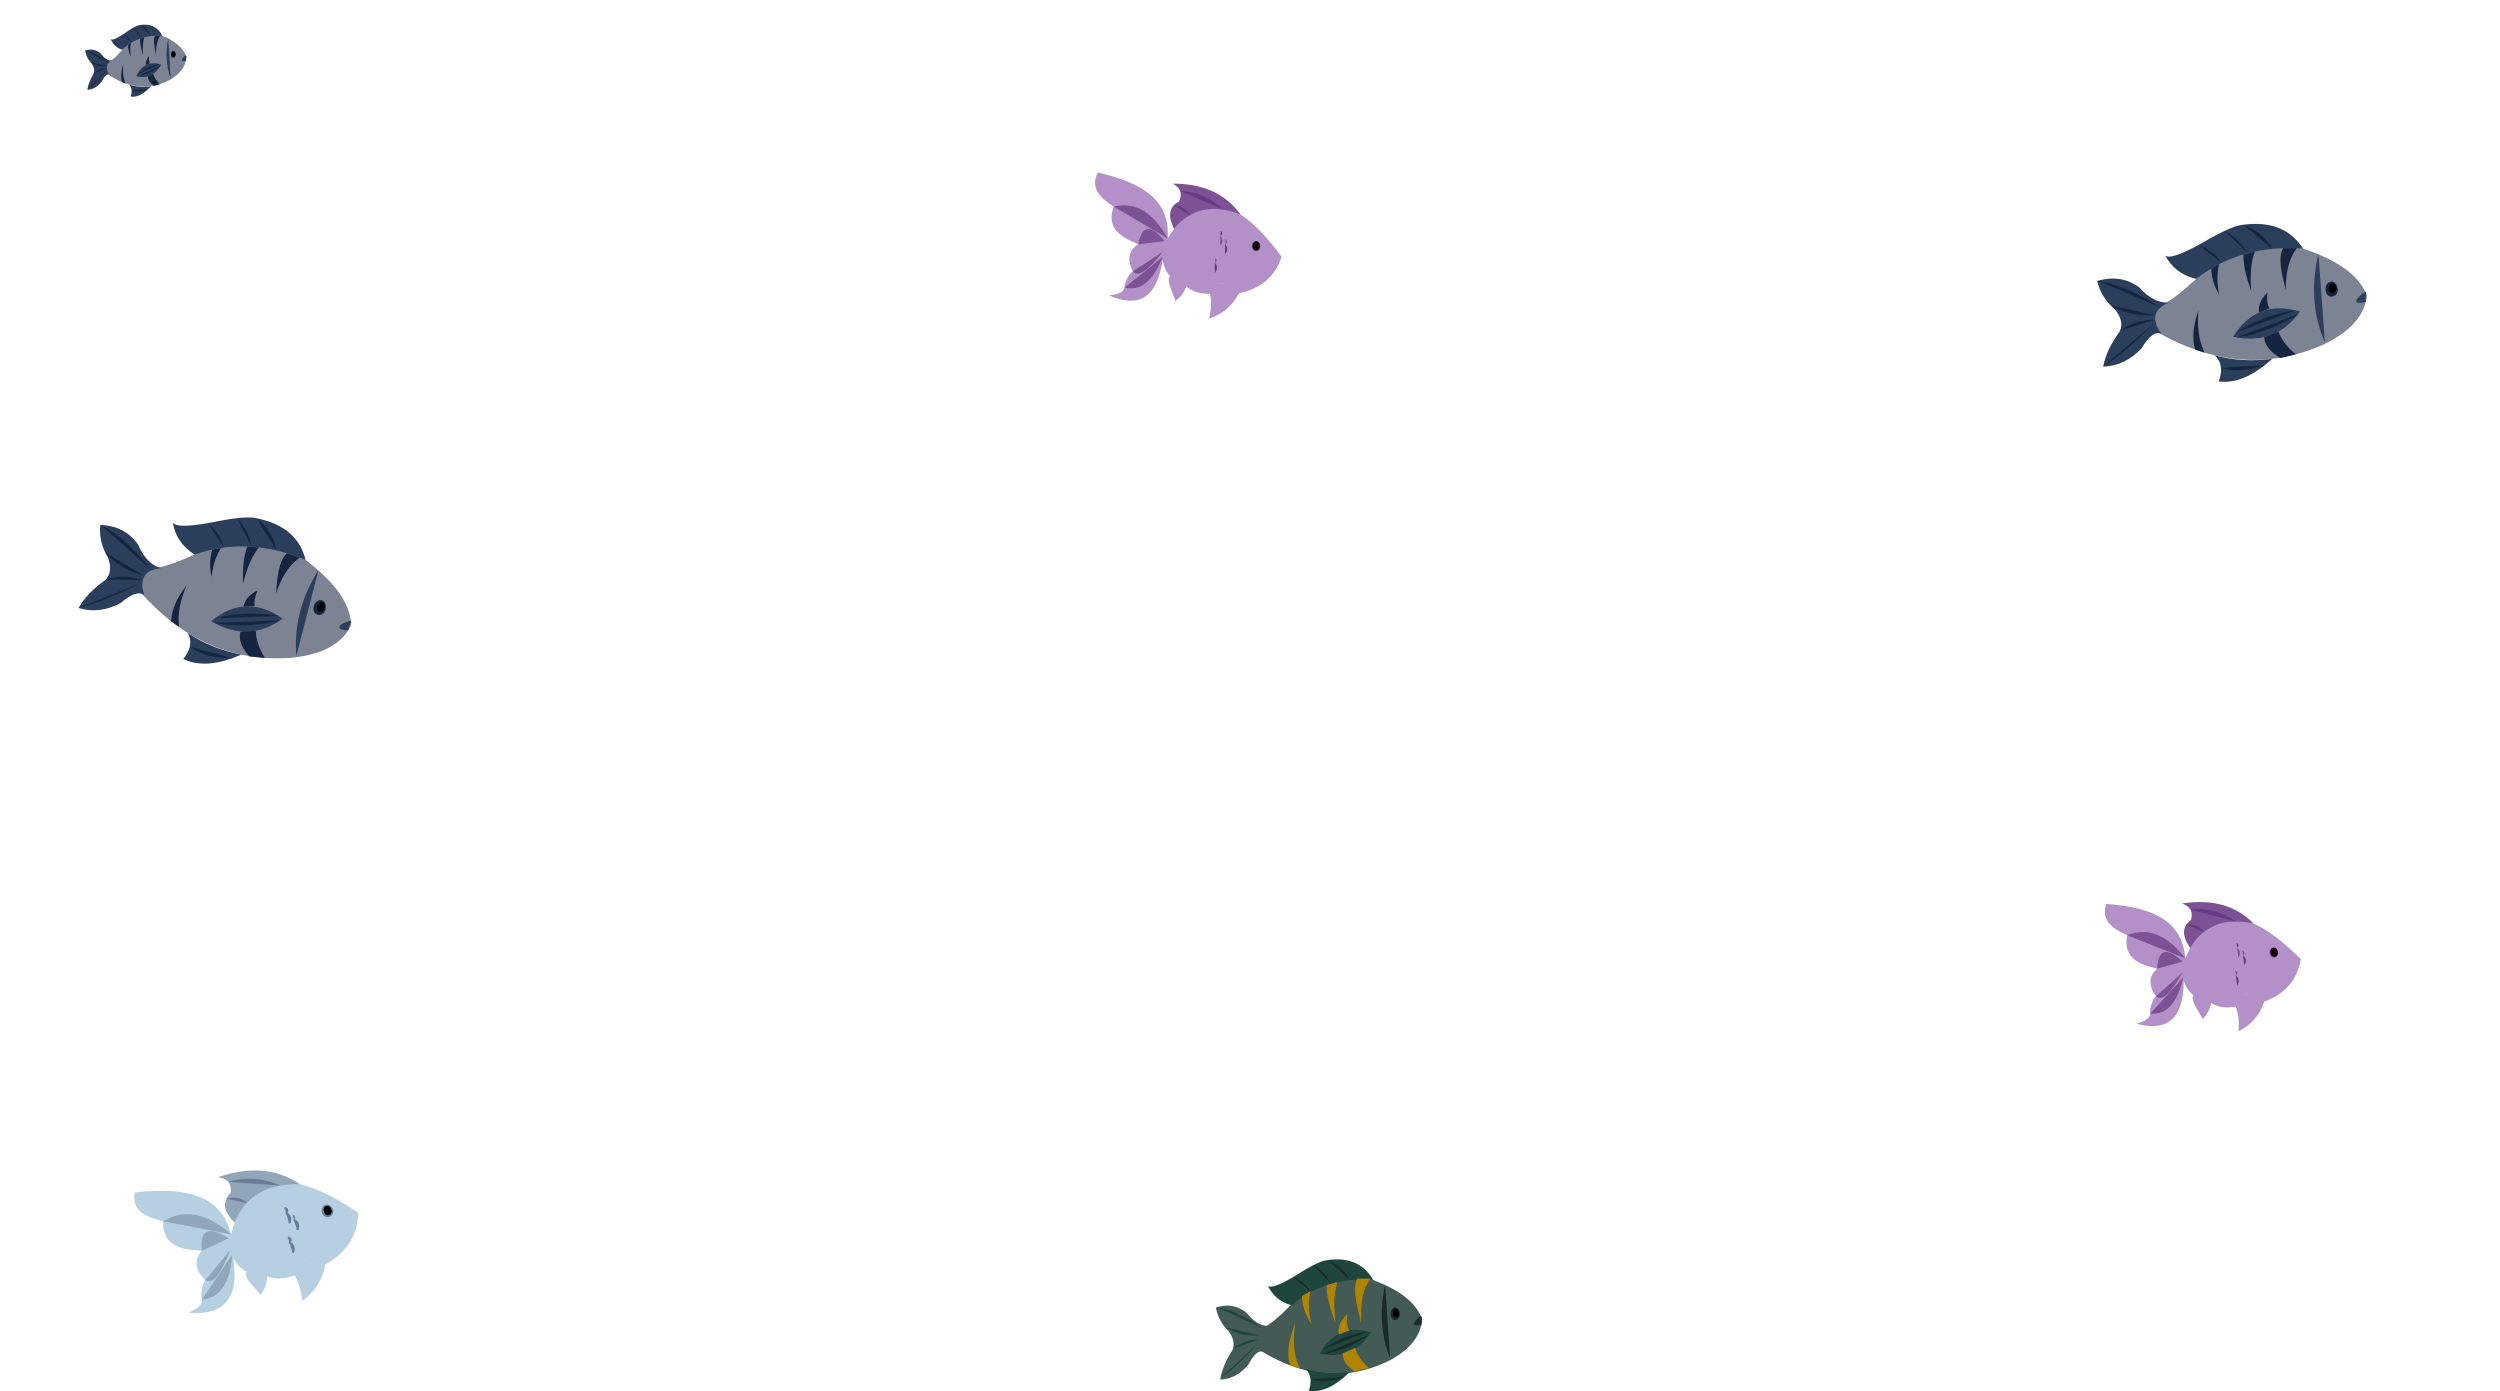 <?xml version="1.0" encoding="UTF-8"?>
<svg id="Layer_2" data-name="Layer 2" xmlns="http://www.w3.org/2000/svg" viewBox="0 0 1259.14 700.65">
  <defs>
    <style>
      .cls-1 {
        stroke: #000;
      }

      .cls-1, .cls-2, .cls-3, .cls-4, .cls-5, .cls-6 {
        stroke-miterlimit: 10;
      }

      .cls-7, .cls-2 {
        fill: #6b7a98;
      }

      .cls-8 {
        fill: #663a81;
      }

      .cls-9 {
        fill: #7c8493;
      }

      .cls-10 {
        fill: #91a6b9;
      }

      .cls-11 {
        fill: #b6cfe1;
      }

      .cls-12 {
        fill: #b390c7;
      }

      .cls-13 {
        fill: #1e453e;
      }

      .cls-14 {
        fill: #15253f;
      }

      .cls-15 {
        fill: #445b55;
      }

      .cls-16, .cls-5 {
        fill: #192b25;
      }

      .cls-17, .cls-4 {
        fill: #2b3e5b;
      }

      .cls-18 {
        fill: #7c5294;
      }

      .cls-2 {
        stroke: #6b7a98;
      }

      .cls-3 {
        fill: #b18400;
        stroke: #b18400;
      }

      .cls-4 {
        stroke: #2b3e5b;
      }

      .cls-5 {
        stroke: #192b25;
      }

      .cls-6 {
        fill: #0e0300;
        stroke: #0e0300;
      }
    </style>
  </defs>
  <g>
    <path class="cls-9" d="M1159.87,125.14c15.29,5.26,27.72,12.19,32.28,23.68-1.15,10.46-8.98,18.59-22.16,24.84-8.51,3.74-17.02,6.08-25.53,7.07-9.67,1.13-19.34,.51-29-1.76-9.28-2.18-18.57-5.9-27.84-11.08-3.73-5.13-4.48-10.09,1.88-14.68,4.47-2.21,9.56-6.25,14.98-11.32l10.6-9.24c15.36-8.59,30.31-11.46,44.8-7.51Z"/>
    <path class="cls-17" d="M1115.45,178.97c3.87,3.67,3.78,8.24,2.02,13.18,9.32,1.12,18.26-3.51,26.98-11.42-9.97,1.3-19.66,.83-29-1.76Z"/>
    <path class="cls-17" d="M1106.08,140.48c-7.63-1.89-12.58-6.06-15.59-11.87,1.63,1.74,7.25-.04,16.75-5.21,8.55-4.87,17.14-9.8,22.71-10.22,13.42-1.74,23.54,2,29.92,11.96-20.09-1.28-38.24,3.17-53.78,15.34Z"/>
    <path class="cls-17" d="M1088.56,167.95c-3.23-1.08-6.54,1.74-9.93,7.48-5.57,5.88-11.99,9.06-19.36,9.21,1.09-5.78,3.94-11.73,8.44-17.84,1.49-3.64,.47-7.29-2.48-10.93-4.49-3.82-7.64-8.51-8.94-14.39,7.48-2.16,14.66-1.56,21.35,3.45,4.35,4.86,9.14,7.64,14.54,7.53-7.53,3.24-8.76,8.4-3.62,15.49Z"/>
    <path class="cls-17" d="M1158.42,156.91c-14.73-4.34-25.9,.06-33.72,12.71,14.1,2.98,25.4-1.03,33.72-12.71Z"/>
    <path class="cls-14" d="M1157.51,158.14c-10,6.28-20.33,10.3-31.04,11.82"/>
    <path class="cls-14" d="M1156.26,156.2c-10.7,1.65-20.72,5.24-29.87,11.24"/>
    <path class="cls-14" d="M1144.45,125.35c-2.74-5.29-7.32-9.5-14.5-12.17"/>
    <path class="cls-14" d="M1132.1,127.54c-2.8-4.62-6.38-8.61-11.69-11.26"/>
    <path class="cls-14" d="M1107.25,123.39c5.43,1.85,9.02,5.09,11.69,9.02"/>
    <path class="cls-17" d="M1167.71,127.9c-3.71,15.21-3,30.11,3.23,44.6"/>
    <path class="cls-14" d="M1156.82,124.99c-4.23,5.44-5.57,12.77-5.62,20.95-2.13-8.27-3.95-16.31-1.29-20.95h6.91Z"/>
    <path class="cls-14" d="M1135.66,126.7c-2.17,5.79-2.38,12.64-1.8,19.91-2.5-6.88-4.18-13.27-3.9-18.47"/>
    <path class="cls-14" d="M1117.7,133.03c-1.28,4.59-1.06,9.81,0,15.38-2.14-3.7-3.82-7.8-4-13.16l4-2.22Z"/>
    <path class="cls-14" d="M1143.05,155.28c-1.32-2.13-1.39-4.93-1.06-7.95-3.34,3.33-4.73,6.67-4.18,10.04l5.24-2.09Z"/>
    <path class="cls-14" d="M1140.36,169.9c.26,4.29,3.46,7.59,8.19,10.4l7.74-1.83c-4.32-3.57-7.31-7.38-8.71-11.46l-7.23,2.89Z"/>
    <path class="cls-14" d="M1140.81,183.82c-7.96,2.73-15.4,3.7-21.89,1.39"/>
    <path class="cls-14" d="M1110.41,177.63c-3.09-5.94-3.84-13.21-3.17-21.29-2.51,7.08-3.41,13.76-1.63,19.74l4.8,1.55Z"/>
    <path class="cls-14" d="M1059.18,184.64c8.42-5.29,16.97-12.98,25.57-21.71"/>
    <path class="cls-14" d="M1067.37,166.73c5.8-3.94,11.6-5.8,17.4-5.57"/>
    <path class="cls-14" d="M1084.77,158.58c-7.5,.85-14.76-.72-21.78-4.72"/>
    <path class="cls-14" d="M1087.45,154.54c-10.2-6.69-20.56-11.41-31.15-13.23"/>
    <path class="cls-14" d="M1171.27,145.93c-.33-4.62,5.46-6.35,6.18,0-.24,4.62-6.02,4.62-6.18,0Z"/>
    <path class="cls-1" d="M1173.41,145.59c-.06-3.13,2.83-3.13,2.8,0-.45,2.07-2.38,2.07-2.8,0Z"/>
    <path class="cls-4" d="M1191.5,147.33c-5.71,4.23-5.62,5.58,0,4.19"/>
  </g>
  <g>
    <path class="cls-12" d="M609.45,147.95c-4.82,.1-8.91-.97-11.94-3.75-1.13,3.36-3.13,5.58-5.45,7.4-.94-3.5-5.01-10.18-2.77-12.5,.23-.19,.46-.34,.7-.47,1.68-.89,3.61-.43,5.67,.69l20.34,2.37"/>
    <g>
      <path class="cls-12" d="M645.48,129.32c-3.58,10.99-11.42,16.21-21.48,18.41-3.68,6.94-8.9,10.82-15.08,12.72,1.08-4.31,1.33-8.49,.53-12.5-.14-.73-.32-1.45-.53-2.16,2.4-1.85,4.59-2.95,6.48-3.04l1.75,.25c-.55-.2-1.13-.28-1.75-.25l-26.11-3.66c-1.96-2.17-3.19-4.9-3.68-8.2-2.94,19.23-12.26,24.46-26.97,17.89,5.61-.53,8.19-2.28,7.77-5.26,.94-2.97,2.23-5.37,4.11-6.84-2.89-6.02-2.08-10.62,2.74-13.68-8.96-3.6-16.24-8.14-12.34-18.94-6.88-4.42-11.95-9.4-8.01-17.15,20.73,4.73,36.65,12.85,35.19,33.14,10.81-17.62,23.09-20.89,36.59-12.13,6.64,4.31,13.57,11.54,20.78,21.39Z"/>
      <path class="cls-12" d="M617.14,143l-1.75-.25c.62-.03,1.2,.05,1.75,.25Z"/>
    </g>
    <path class="cls-18" d="M591.32,115.3c-.17-.34-.32-.67-.47-1-2.91-6.53-1.46-10.55,2.98-12.86,1.7-3.71,1.01-6.79-3.2-8.94,15.28-.05,26.63,5.09,34.07,15.43-13.44-5.06-24.75-3.22-33.38,7.37Z"/>
    <path class="cls-8" d="M616.22,105.62c-6.45-6.04-13.7-9.31-21.85-9.46"/>
    <path class="cls-8" d="M599.54,108.54c-1.67-3.35-4.52-4.98-8.35-5.16"/>
    <path class="cls-18" d="M560.92,104.07c10.58-2.55,19.69,2.51,27.18,15.99"/>
    <path class="cls-18" d="M566.37,144.88c7.71,1.8,14.25-2.73,19.23-15.56"/>
    <path class="cls-18" d="M570.52,136.69c2.49,3.26,7.66-.38,15.08-9.8"/>
    <path class="cls-18" d="M573.26,123.01c1.81-8.67,5.62-11.07,13.25-1.58"/>
    <path class="cls-8" d="M634.75,124.49c.09-4.07-4.33-4.07-4.29,0,.69,2.69,3.64,2.69,4.29,0Z"/>
    <path class="cls-6" d="M634.09,124.18c.06-2.85-2.69-2.85-2.66,0,.43,1.89,2.25,1.89,2.66,0Z"/>
    <path class="cls-18" d="M617.13,120.39c1.11,.85,1.11,1.69,0,2.54"/>
    <path class="cls-8" d="M616.98,122.85c1.5,1.72,1.5,3.44,0,5.16"/>
    <path class="cls-8" d="M614.72,116.18c1.11,.85,1.11,1.69,0,2.54"/>
    <path class="cls-18" d="M614.57,118.64c1.5,1.72,1.5,3.44,0,5.16"/>
    <path class="cls-18" d="M611.98,129.86c1.11,.85,1.11,1.69,0,2.54"/>
    <path class="cls-8" d="M611.83,132.32c1.5,1.72,1.5,3.44,0,5.16"/>
  </g>
  <g>
    <path class="cls-12" d="M1126.03,506.99c-4.75,.84-8.96,.41-12.37-1.88-.6,3.49-2.24,6-4.26,8.15-1.46-3.31-6.51-9.3-4.65-11.93,.2-.22,.41-.41,.62-.57,1.52-1.14,3.5-.98,5.71-.19l20.46-.77"/>
    <g>
      <path class="cls-12" d="M1158.79,483.07c-1.85,11.41-8.8,17.77-18.41,21.48-2.58,7.43-7.14,12.05-12.96,14.88,.41-4.43,.02-8.59-1.39-12.44-.25-.7-.54-1.38-.86-2.05,2.09-2.19,4.08-3.62,5.93-4l1.77-.02c-.57-.11-1.16-.1-1.77,.02l-26.36,.38c-2.27-1.84-3.9-4.35-4.89-7.54,.04,19.46-8.37,26.05-23.91,21.8,5.46-1.38,7.74-3.51,6.87-6.39,.48-3.08,1.39-5.65,3.02-7.39-3.78-5.51-3.68-10.18,.62-13.94-9.41-2.18-17.29-5.56-15.09-16.83-7.48-3.32-13.25-7.46-10.54-15.73,21.21,1.51,38.19,7.09,39.85,27.37,7.99-19.07,19.62-24.19,34.3-17.59,7.22,3.25,15.18,9.32,23.81,17.96Z"/>
      <path class="cls-12" d="M1132.88,500.92l-1.77,.02c.6-.13,1.2-.14,1.77-.02Z"/>
    </g>
    <path class="cls-18" d="M1103.12,477.5c-.22-.31-.42-.62-.62-.92-3.88-6.01-3.05-10.21,.98-13.17,1.11-3.93-.04-6.87-4.53-8.35,15.09-2.39,27.1,.96,36.03,10.04-14.05-2.94-24.96,.6-31.86,12.39Z"/>
    <path class="cls-8" d="M1126.24,464.13c-7.3-4.99-14.96-7.1-23.04-6.01"/>
    <path class="cls-8" d="M1110.21,469.56c-2.16-3.05-5.22-4.23-9.04-3.82"/>
    <path class="cls-18" d="M1071.36,471.06c10.07-4.14,19.85-.53,29.31,11.64"/>
    <path class="cls-18" d="M1082.99,510.55c7.9,.59,13.66-4.88,16.62-18.32"/>
    <path class="cls-18" d="M1085.84,501.82c2.96,2.84,7.51-1.55,13.4-12"/>
    <path class="cls-18" d="M1086.46,487.88c.46-8.84,3.86-11.8,12.86-3.59"/>
    <path class="cls-8" d="M1147.45,479.94c-.53-4.03-4.91-3.36-4.23,.66,1.09,2.56,4.01,2.1,4.23-.66Z"/>
    <path class="cls-6" d="M1146.75,479.73c-.38-2.82-3.09-2.4-2.63,.41,.71,1.8,2.52,1.52,2.63-.41Z"/>
    <path class="cls-18" d="M1129.41,478.58c1.23,.67,1.36,1.5,.39,2.51"/>
    <path class="cls-8" d="M1129.63,481.04c1.75,1.47,2.01,3.17,.79,5.1"/>
    <path class="cls-8" d="M1126.38,474.79c1.23,.67,1.36,1.5,.39,2.51"/>
    <path class="cls-18" d="M1126.61,477.24c1.75,1.47,2.01,3.17,.79,5.1"/>
    <path class="cls-18" d="M1125.77,488.72c1.23,.67,1.36,1.5,.39,2.51"/>
    <path class="cls-8" d="M1125.99,491.18c1.75,1.47,2.01,3.17,.79,5.1"/>
  </g>
  <g>
    <path class="cls-9" d="M81.8,18.05c5.75,2.4,10.42,5.57,12.13,10.82-.43,4.78-3.37,8.49-8.33,11.34-3.2,1.71-6.4,2.77-9.6,3.23-3.64,.51-7.27,.23-10.9-.8s-6.98-2.7-10.47-5.06c-1.4-2.34-1.68-4.61,.71-6.7,1.68-1.01,3.59-2.85,5.63-5.17l3.98-4.22c5.77-3.92,11.4-5.23,16.84-3.43Z"/>
    <path class="cls-17" d="M65.1,42.64c1.46,1.68,1.42,3.76,.76,6.02,3.5,.51,6.86-1.6,10.14-5.21-3.75,.59-7.39,.38-10.9-.8Z"/>
    <path class="cls-17" d="M61.58,25.06c-2.87-.86-4.73-2.77-5.86-5.42,.61,.79,2.73-.02,6.3-2.38,3.22-2.22,6.44-4.48,8.54-4.67,5.05-.8,8.85,.91,11.25,5.46-7.55-.59-14.38,1.45-20.22,7.01Z"/>
    <path class="cls-17" d="M54.99,37.6c-1.21-.49-2.46,.79-3.73,3.42-2.09,2.69-4.51,4.14-7.28,4.2,.41-2.64,1.48-5.36,3.17-8.15,.56-1.66,.18-3.33-.93-4.99-1.69-1.75-2.87-3.88-3.36-6.57,2.81-.99,5.51-.71,8.03,1.58,1.64,2.22,3.44,3.49,5.47,3.44-2.83,1.48-3.29,3.84-1.36,7.07Z"/>
    <path class="cls-17" d="M81.25,32.56c-5.54-1.98-9.74,.03-12.68,5.8,5.3,1.36,9.55-.47,12.68-5.8Z"/>
    <path class="cls-14" d="M80.91,33.12c-3.76,2.87-7.65,4.71-11.67,5.4"/>
    <path class="cls-14" d="M80.44,32.24c-4.02,.75-7.79,2.39-11.23,5.13"/>
    <path class="cls-14" d="M76,18.15c-1.03-2.42-2.75-4.34-5.45-5.56"/>
    <path class="cls-14" d="M71.36,19.15c-1.05-2.11-2.4-3.93-4.39-5.14"/>
    <path class="cls-14" d="M62.01,17.26c2.04,.85,3.39,2.32,4.4,4.12"/>
    <path class="cls-17" d="M84.75,19.32c-1.4,6.95-1.13,13.75,1.22,20.37"/>
    <path class="cls-14" d="M80.65,17.99c-1.59,2.49-2.1,5.83-2.11,9.56-.8-3.78-1.49-7.45-.48-9.56h2.6Z"/>
    <path class="cls-14" d="M72.69,18.77c-.82,2.65-.9,5.77-.68,9.09-.94-3.14-1.57-6.06-1.47-8.43"/>
    <path class="cls-14" d="M65.94,21.66c-.48,2.1-.4,4.48,0,7.02-.81-1.69-1.44-3.56-1.51-6.01l1.51-1.01Z"/>
    <path class="cls-14" d="M75.47,31.82c-.5-.97-.52-2.25-.4-3.63-1.25,1.52-1.78,3.05-1.57,4.58l1.97-.95Z"/>
    <path class="cls-14" d="M74.46,38.5c.1,1.96,1.3,3.47,3.08,4.75l2.91-.84c-1.62-1.63-2.75-3.37-3.27-5.23l-2.72,1.32Z"/>
    <path class="cls-14" d="M74.63,44.85c-2.99,1.25-5.79,1.69-8.23,.64"/>
    <path class="cls-14" d="M63.2,42.03c-1.16-2.71-1.44-6.03-1.19-9.72-.94,3.23-1.28,6.28-.61,9.01l1.81,.71Z"/>
    <path class="cls-14" d="M43.94,45.22c3.17-2.42,6.38-5.93,9.61-9.91"/>
    <path class="cls-14" d="M47.02,37.05c2.18-1.8,4.36-2.65,6.54-2.54"/>
    <path class="cls-14" d="M53.56,33.33c-2.82,.39-5.55-.33-8.19-2.16"/>
    <path class="cls-14" d="M54.57,31.48c-3.84-3.06-7.73-5.21-11.71-6.04"/>
    <path class="cls-14" d="M86.08,27.55c-.12-2.11,2.05-2.9,2.32,0-.09,2.11-2.26,2.11-2.32,0Z"/>
    <path class="cls-1" d="M86.89,27.4c-.02-1.43,1.06-1.43,1.05,0-.17,.95-.89,.95-1.05,0Z"/>
    <path class="cls-4" d="M93.69,28.19c-2.15,1.93-2.11,2.55,0,1.91"/>
  </g>
  <g>
    <path class="cls-11" d="M148.46,642.39c-5.07,1.81-9.77,2.17-13.92,.43-.06,3.8-1.43,6.76-3.28,9.43-2.18-3.21-8.76-8.54-7.16-11.68,.18-.27,.38-.51,.59-.72,1.48-1.5,3.68-1.72,6.24-1.31l22.35-4.8"/>
    <g>
      <path class="cls-11" d="M180.33,610.77c-.08,12.4-6.61,20.46-16.53,26.25-1.56,8.34-5.77,14.11-11.68,18.22-.31-4.75-1.46-9.07-3.66-12.86-.4-.68-.83-1.35-1.3-2,1.92-2.72,3.86-4.61,5.83-5.37l1.94-.37c-.65,0-1.3,.12-1.94,.37l-28.9,5.54c-2.82-1.5-5.04-3.83-6.67-7,3.39,20.52-4.72,29.12-22.52,27.66,5.76-2.52,7.9-5.21,6.45-8.08,0-3.34,.54-6.24,2.04-8.38-5.1-5.08-5.79-10.02-1.72-14.83-10.71-.47-19.96-2.5-19.48-14.82-8.79-2.04-15.85-5.29-14.29-14.54,23.57-2.54,43.18,.04,48.5,21.12,5.5-21.67,17.39-29.34,34.67-25.24,8.49,2.02,18.28,6.88,29.25,14.32Z"/>
      <path class="cls-11" d="M154.94,634.66l-1.94,.37c.64-.25,1.29-.38,1.94-.37Z"/>
    </g>
    <path class="cls-10" d="M118.21,615.74c-.29-.28-.57-.57-.84-.85-5.3-5.59-5.11-10.17-1.19-14.08,.54-4.36-1.22-7.24-6.42-7.93,16.17-5.46,29.94-4.27,41.32,3.57-15.95-.37-27.32,5.49-32.87,19.28Z"/>
    <path class="cls-7" d="M141.31,597.12c-8.88-3.84-17.66-4.58-26.35-1.85"/>
    <path class="cls-7" d="M124.63,605.98c-2.9-2.8-6.47-3.44-10.59-2.27"/>
    <path class="cls-10" d="M82.2,615.12c10.35-6.33,21.72-4.42,34.21,6.57"/>
    <path class="cls-10" d="M101.78,654.53c8.78-.91,14.17-7.81,15.11-22.56"/>
    <path class="cls-10" d="M103.4,644.76c3.74,2.42,7.99-3.1,12.66-15.27"/>
    <path class="cls-10" d="M101.68,629.94c-1.02-9.42,2.21-13.2,13.51-6.29"/>
    <path class="cls-2" d="M167.33,609.67c-1.28-4.15-5.97-2.59-4.54,1.52,1.64,2.48,4.76,1.44,4.54-1.52Z"/>
    <path class="cls-1" d="M166.53,609.59c-.91-2.91-3.81-1.93-2.82,.94,1.09,1.76,3.03,1.11,2.82-.94Z"/>
    <path class="cls-7" d="M147.27,611.75c1.46,.46,1.75,1.32,.86,2.57"/>
    <path class="cls-2" d="M147.95,614.3c2.17,1.21,2.76,2.95,1.74,5.22"/>
    <path class="cls-2" d="M143.3,608.34c1.46,.46,1.75,1.32,.86,2.57"/>
    <path class="cls-2" d="M143.97,610.89c2.17,1.21,2.76,2.95,1.74,5.22"/>
    <path class="cls-2" d="M145.02,623.17c1.46,.46,1.75,1.32,.86,2.57"/>
    <path class="cls-2" d="M145.69,625.72c2.17,1.21,2.76,2.95,1.74,5.22"/>
  </g>
  <g>
    <path class="cls-9" d="M153.88,281.96c12.81,9.87,22.37,20.4,23.02,32.75-4.44,9.55-14.44,14.75-28.93,16.46-9.26,.82-18.07,.32-26.45-1.46-9.52-2.02-18.49-5.69-26.92-10.93s-15.71-11.52-22.85-19.4c-1.9-6.05-1.02-11,6.47-13.31,4.95-.67,11.05-2.87,17.81-5.94l13-5.37c17.29-3.23,32.39-1.17,44.85,7.19Z"/>
    <path class="cls-17" d="M94.6,318.78c2.5,4.71,.95,9.01-2.29,13.14,8.47,4.04,18.42,2.5,29.21-2.2-9.86-1.96-18.89-5.49-26.92-10.93Z"/>
    <path class="cls-17" d="M98.02,279.32c-6.62-4.23-9.99-9.76-10.98-16.23,.99,2.16,6.88,2.28,17.54,.41,9.66-1.89,19.37-3.81,24.78-2.43,13.28,2.64,21.67,9.41,24.53,20.89-18.63-7.63-37.25-9.21-55.86-2.64Z"/>
    <path class="cls-17" d="M72.64,299.75c-2.71-2.05-6.75-.45-11.8,3.92-7.16,3.8-14.26,4.76-21.29,2.54,2.88-5.13,7.48-9.86,13.7-14.21,2.58-2.97,2.77-6.76,1.14-11.15-3.03-5.06-4.52-10.5-3.87-16.49,7.78,.34,14.39,3.2,19.13,10.09,2.57,5.99,6.22,10.16,11.37,11.78-8.17,.67-10.98,5.16-8.37,13.52Z"/>
    <path class="cls-17" d="M142.36,311.6c-12.58-8.82-24.57-8.21-36.01,1.27,12.41,7.33,24.39,7.14,36.01-1.27Z"/>
    <path class="cls-14" d="M141.11,312.48c-11.48,2.76-22.56,3.27-33.19,1.29"/>
    <path class="cls-14" d="M140.54,310.24c-10.67-1.86-21.3-1.65-31.9,1.11"/>
    <path class="cls-14" d="M139.21,277.24c-.91-5.89-3.9-11.34-9.85-16.17"/>
    <path class="cls-14" d="M126.8,275.37c-1.18-5.27-3.3-10.2-7.48-14.4"/>
    <path class="cls-14" d="M104.57,263.5c4.56,3.49,6.92,7.7,8.2,12.28"/>
    <path class="cls-17" d="M160.43,287.09c-8.38,13.23-12.45,27.57-11.18,43.3"/>
    <path class="cls-14" d="M151.04,280.84c-5.74,3.81-9.36,10.32-12.02,18.05,.62-8.52,1.46-16.72,5.47-20.26l6.55,2.21Z"/>
    <path class="cls-14" d="M130.44,275.71c-3.91,4.79-6.29,11.22-8.07,18.29-.17-7.32,.27-13.91,2.2-18.75"/>
    <path class="cls-14" d="M111.4,275.97c-2.68,3.94-4.14,8.96-4.91,14.58-.85-4.19-1.13-8.61,.41-13.75l4.5-.82Z"/>
    <path class="cls-14" d="M128.32,305.16c-.58-2.44,.26-5.12,1.54-7.87-4.22,2.09-6.61,4.81-7.17,8.18l5.63-.3Z"/>
    <path class="cls-14" d="M121.09,318.15c-1.13,4.14,.86,8.3,4.44,12.47l7.92,.74c-2.95-4.77-4.58-9.33-4.59-13.64l-7.77,.43Z"/>
    <path class="cls-14" d="M117.08,331.48c-8.41,.04-15.78-1.41-21.19-5.67"/>
    <path class="cls-14" d="M90.25,315.91c-1.03-6.62,.58-13.75,3.8-21.19-4.64,5.91-7.63,11.95-7.85,18.18l4.05,3Z"/>
    <path class="cls-14" d="M39.47,306.18c9.67-2.32,20.22-6.88,31.16-12.41"/>
    <path class="cls-14" d="M52.95,291.83c6.76-1.88,12.84-1.79,18.27,.28"/>
    <path class="cls-14" d="M72.04,289.66c-7.38-1.59-13.76-5.4-19.13-11.43"/>
    <path class="cls-14" d="M75.86,286.69c-7.53-9.6-15.84-17.38-25.29-22.49"/>
    <path class="cls-14" d="M158.05,305.31c1.17-4.48,7.2-4.28,5.85,1.97-1.7,4.3-7.18,2.46-5.85-1.97Z"/>
    <path class="cls-1" d="M160.18,305.67c.94-2.98,3.68-2.06,2.65,.89-1.09,1.82-2.91,1.2-2.65-.89Z"/>
    <path class="cls-4" d="M176.77,313.09c-6.76,2.19-7.11,3.49-1.34,3.97"/>
  </g>
  <g>
    <path class="cls-15" d="M691.41,644.63c11.82,4.44,21.42,10.28,24.94,19.97-.89,8.82-6.94,15.67-17.12,20.94-6.58,3.15-13.15,5.12-19.73,5.96-7.47,.95-14.94,.43-22.41-1.49-7.17-1.84-14.35-4.98-21.52-9.34-2.88-4.32-3.46-8.51,1.45-12.37,3.46-1.86,7.39-5.27,11.58-9.54l8.19-7.79c11.87-7.24,23.42-9.66,34.62-6.33Z"/>
    <path class="cls-13" d="M657.64,689.52c2.96,3.06,2.9,6.87,1.55,11,7.13,.94,13.98-2.93,20.65-9.53-7.63,1.08-15.05,.69-22.2-1.47Z"/>
    <path class="cls-13" d="M650.47,657.41c-5.84-1.58-9.63-5.06-11.93-9.91,1.25,1.45,5.55-.03,12.82-4.35,6.55-4.06,13.12-8.18,17.38-8.52,10.28-1.45,18.02,1.67,22.9,9.98-15.38-1.07-29.28,2.65-41.17,12.8Z"/>
    <path class="cls-15" d="M636.22,680.83c-2.39-.9-4.84,1.46-7.34,6.28-4.12,4.94-8.87,7.61-14.32,7.73,.8-4.86,2.92-9.85,6.24-14.99,1.1-3.06,.35-6.12-1.84-9.19-3.32-3.21-5.65-7.15-6.61-12.09,5.53-1.81,10.84-1.31,15.79,2.9,3.22,4.08,6.76,6.42,10.76,6.33-5.57,2.72-6.48,7.06-2.68,13.01Z"/>
    <path class="cls-13" d="M690.53,671.12c-11.28-3.62-19.83,.05-25.82,10.6,10.8,2.49,19.44-.86,25.82-10.6Z"/>
    <path class="cls-16" d="M689.84,672.14c-7.66,5.24-15.57,8.6-23.76,9.86"/>
    <path class="cls-16" d="M688.9,670.64c-8.26,1.31-16,4.27-23.09,9.27"/>
    <path class="cls-16" d="M679.84,644.79c-2.1-4.41-5.6-7.93-11.1-10.16"/>
    <path class="cls-16" d="M670.38,646.62c-2.14-3.85-4.89-7.19-8.95-9.39"/>
    <path class="cls-16" d="M651.35,643.16c4.16,1.55,6.91,4.25,8.95,7.52"/>
    <path class="cls-16" d="M697.65,646.92c-2.84,12.69-2.29,25.12,2.48,37.21"/>
    <path class="cls-3" d="M689.31,644.49c-3.23,4.54-4.27,10.65-4.31,17.47-1.63-6.9-3.03-13.61-.99-17.47h5.29Z"/>
    <path class="cls-3" d="M673.11,645.91c-1.66,4.83-1.82,10.54-1.38,16.61-1.91-5.74-3.2-11.07-2.99-15.41"/>
    <path class="cls-3" d="M659.36,651.2c-.98,3.83-.81,8.19,0,12.83-1.64-3.09-2.93-6.5-3.07-10.98l3.07-1.85Z"/>
    <path class="cls-3" d="M678.77,669.76c-1.01-1.77-1.06-4.12-.81-6.64-2.55,2.77-3.62,5.57-3.2,8.38l4.01-1.74Z"/>
    <path class="cls-3" d="M688.9,689.11c-3.3-2.98-5.6-6.15-6.67-9.56l-5.53,2.41c.2,3.58,2.65,6.34,6.27,8.67"/>
    <path class="cls-16" d="M677.05,693.57c-6.09,2.28-11.79,3.09-16.76,1.16"/>
    <path class="cls-3" d="M653.78,688.4c-2.36-4.96-2.94-11.02-2.43-17.76-1.92,5.91-2.61,11.48-1.25,16.47l3.68,1.29Z"/>
    <path class="cls-13" d="M614.56,694.25c6.45-4.41,12.99-10.83,19.57-18.11"/>
    <path class="cls-13" d="M620.83,679.31c4.44-3.29,8.88-4.84,13.32-4.65"/>
    <path class="cls-13" d="M634.15,672.51c-5.74,.71-11.3-.6-16.67-3.94"/>
    <path class="cls-13" d="M636.2,669.14c-7.81-5.58-15.74-9.52-23.85-11.04"/>
    <path class="cls-16" d="M700.37,661.96c-.25-3.86,4.18-5.3,4.73,0-.18,3.86-4.61,3.86-4.73,0Z"/>
    <path class="cls-1" d="M702.01,661.68c-.04-2.61,2.17-2.61,2.14,0-.34,1.73-1.82,1.73-2.14,0Z"/>
    <path class="cls-5" d="M715.85,663.13c-4.37,3.53-4.3,4.66,0,3.49"/>
  </g>
</svg>
